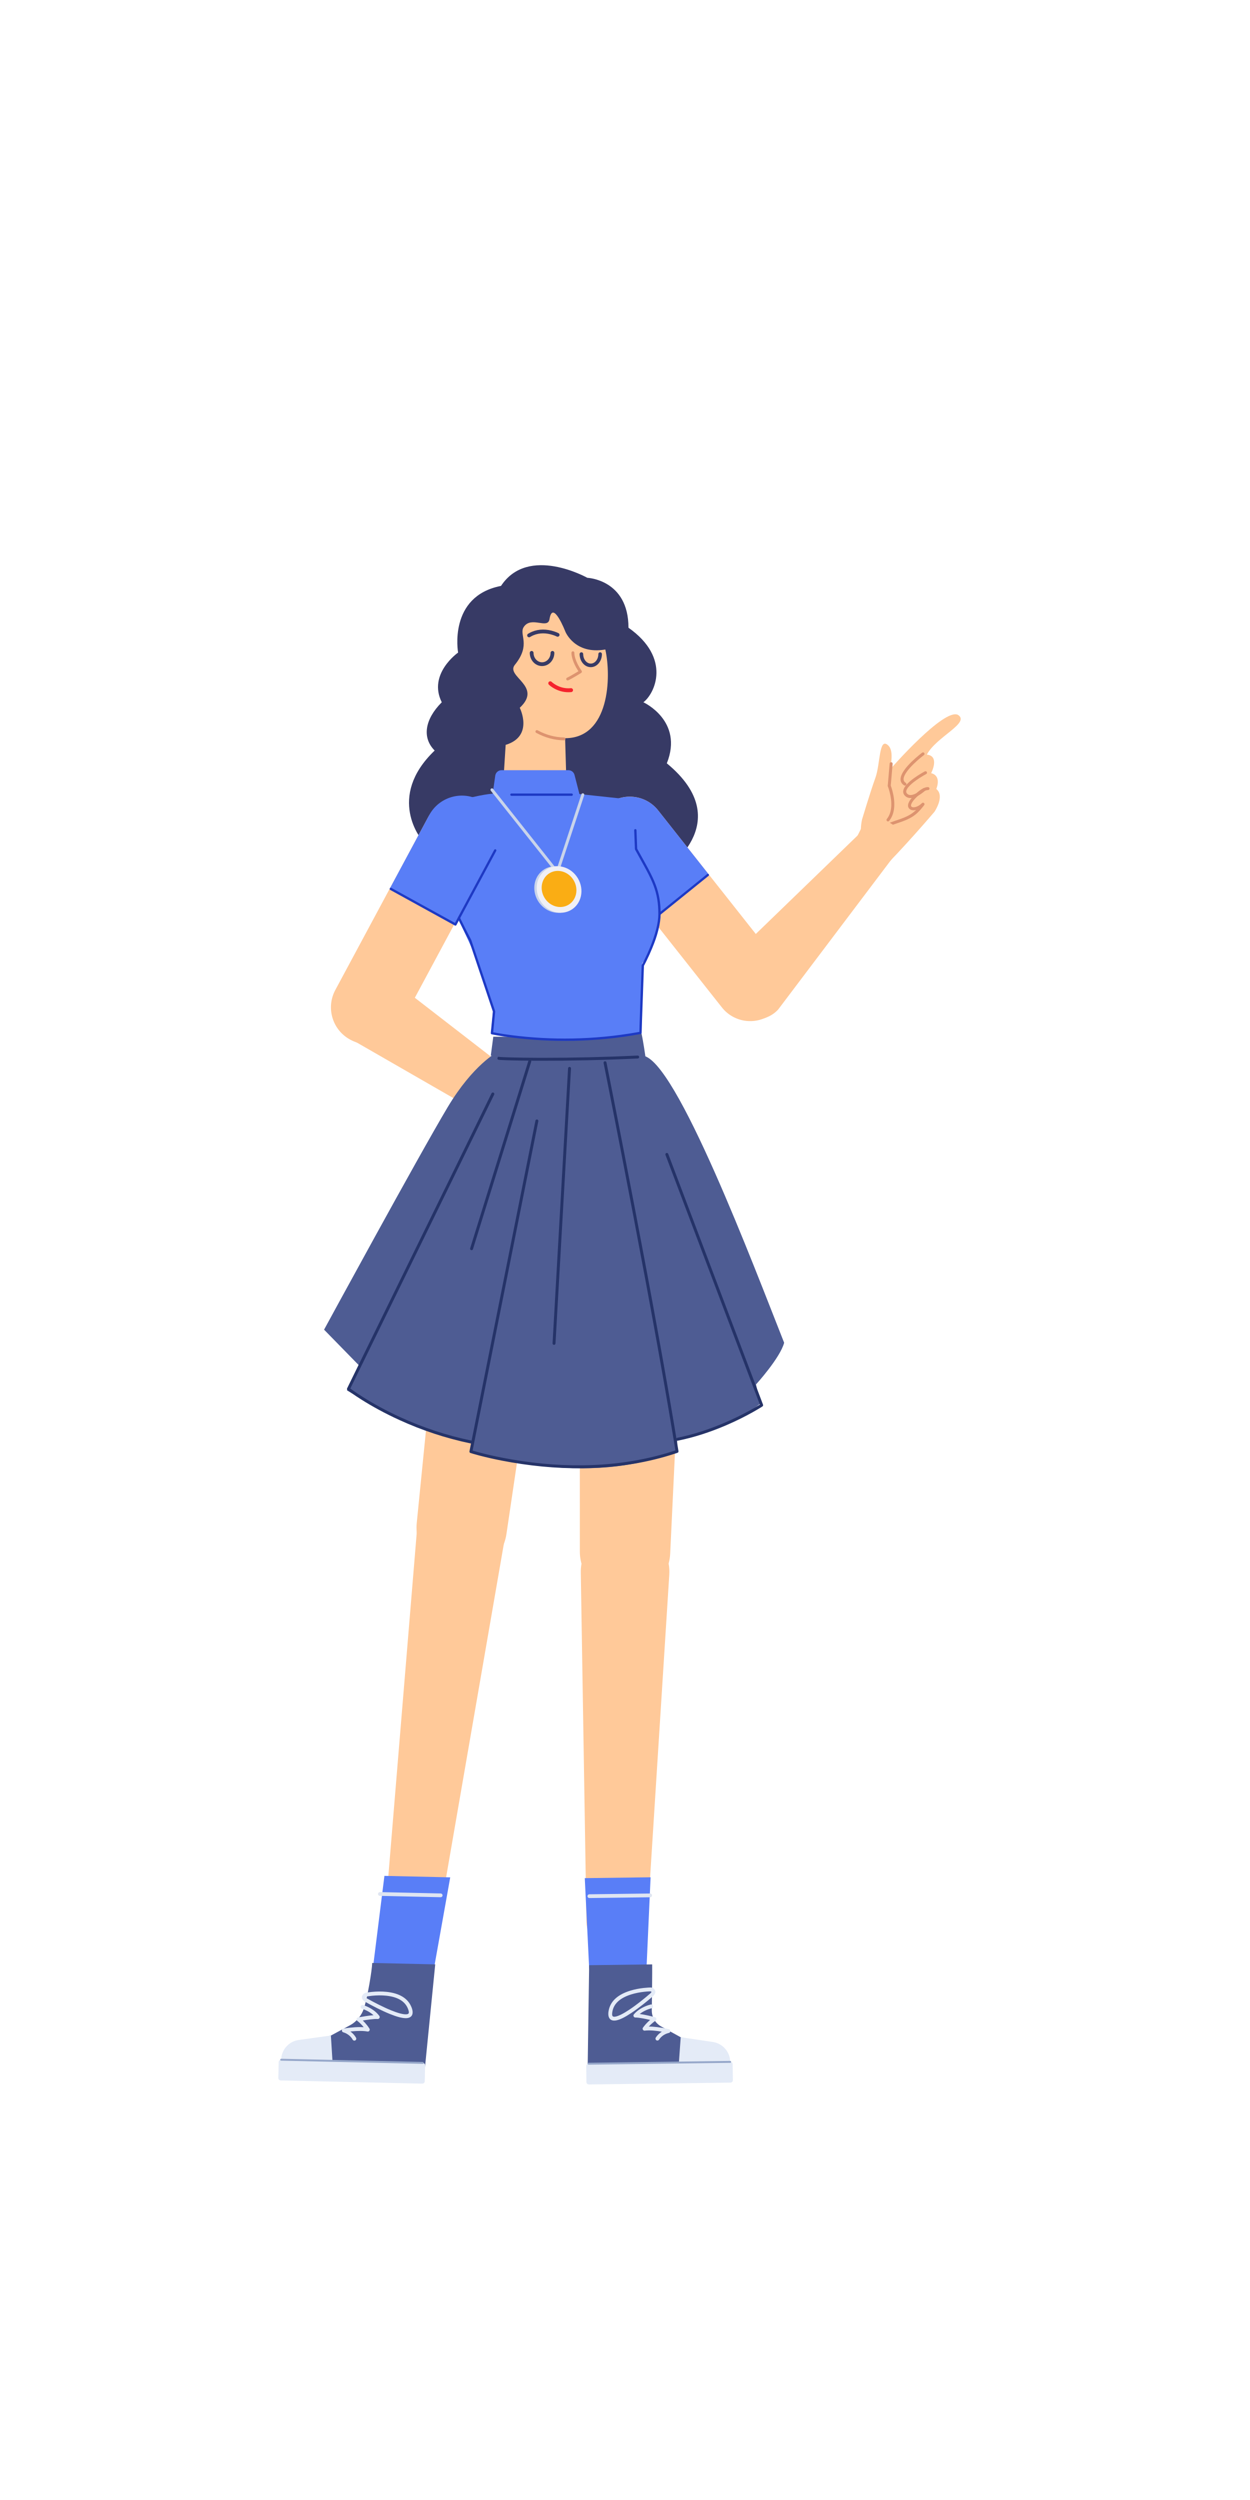 <?xml version="1.0" encoding="UTF-8"?>
<svg width="512px" height="1024px" viewBox="0 0 512 1024" version="1.1" xmlns="http://www.w3.org/2000/svg" xmlns:xlink="http://www.w3.org/1999/xlink">
    <!-- Generator: Sketch 61.2 (89653) - https://sketch.com -->
    <title>2.人物组件/7.设计师/站立/讨论</title>
    <desc>Created with Sketch.</desc>
    <defs>
        <polygon id="path-1" points="240.11 844.548 300.187 844.548 300.187 853.797 240.11 853.797"></polygon>
        <polygon id="path-3" points="112 843.657 172.129 843.657 172.129 853.456 112 853.456"></polygon>
        <polygon id="path-5" points="167.529 231.5 285.875 231.5 285.875 388.788 167.529 388.788"></polygon>
    </defs>
    <g id="2.人物组件/7.设计师/站立/讨论" stroke="none" stroke-width="1" fill="none" fill-rule="evenodd">
        <path d="M252.371,799.382 L252.371,799.382 C259.055,799.539 264.671,794.39 265.094,787.718 L274.139,644.976 C274.791,634.694 266.76,625.934 256.459,625.692 C246.159,625.449 237.722,633.822 237.891,644.124 L240.211,787.131 C240.319,793.818 245.686,799.226 252.371,799.382" id="Fill-1" fill="#FFC999"></path>
        <path d="M259.596,483.366 L259.596,483.366 C271.734,483.651 281.255,493.873 280.682,505.999 L274.508,636.376 C274.034,646.419 265.631,654.246 255.581,654.01 C245.531,653.773 237.504,645.559 237.503,635.506 L237.471,504.984 C237.468,492.843 247.46,483.081 259.596,483.366" id="Fill-3" fill="#FFC999"></path>
        <polygon id="Fill-5" fill="#597EF7" points="264.812 806.109 241.328 806.413 239.524 769.284 266.485 768.934"></polygon>
        <path d="M266.282,775.578 C266.708,775.572 267.057,775.913 267.063,776.339 C267.068,776.729 266.782,777.055 266.406,777.111 L266.302,777.119 L241.411,777.442 C240.985,777.448 240.636,777.107 240.63,776.681 C240.625,776.291 240.911,775.964 241.286,775.909 L241.391,775.9 L266.282,775.578 Z" id="Stroke-7" fill="#DFE5F1" fill-rule="nonzero"></path>
        <path d="M267.133,804.615 L241.315,804.949 L240.622,852.262 L298.799,851.508 L298.849,844.245 C298.856,841.575 296.951,839.283 294.325,838.804 L278.821,834.463 L270.829,830.049 C268.42,828.72 266.939,826.182 266.977,823.431 C267.056,817.519 267.178,807.493 267.133,804.615" id="Fill-9" fill="#4E5C93"></path>
        <mask id="mask-2" fill="white">
            <use xlink:href="#path-1"></use>
        </mask>
        <g id="Clip-12"></g>
        <path d="M241.204,853.797 L299.204,853.044 C299.755,853.038 300.194,852.585 300.187,852.036 L300.103,845.532 C300.097,844.981 299.644,844.542 299.095,844.548 L241.094,845.301 C240.545,845.308 240.104,845.76 240.11,846.309 L240.196,852.814 C240.203,853.364 240.655,853.804 241.204,853.797" id="Fill-11" fill="#E4EBF7"></path>
        <path d="M299.094,844.549 L299.094,844.549 C299.042,840.449 296.021,836.993 291.966,836.392 L278.82,834.442 L278.085,844.678 L299.094,844.549 Z" id="Fill-13" fill="#E4EBF7"></path>
        <path d="M299.089,844.154 C299.307,844.151 299.486,844.326 299.489,844.544 C299.491,844.734 299.358,844.895 299.179,844.934 L299.099,844.943 L241.099,845.695 C240.881,845.698 240.702,845.523 240.699,845.305 C240.697,845.115 240.83,844.954 241.009,844.915 L241.089,844.906 L299.089,844.154 Z" id="Stroke-15" fill="#96A7CA" fill-rule="nonzero"></path>
        <path d="M266.543,821.041 C266.968,820.946 267.39,821.213 267.485,821.638 C267.573,822.028 267.355,822.415 266.991,822.55 L266.582,822.661 C266.323,822.733 266.033,822.825 265.72,822.937 C264.824,823.256 263.929,823.669 263.098,824.184 C262.765,824.39 262.451,824.608 262.156,824.838 L262.04,824.932 L262.067,824.936 C262.478,824.991 262.923,825.062 263.4,825.148 L263.763,825.215 C264.25,825.306 264.758,825.41 265.281,825.523 C265.764,825.628 266.244,825.737 266.712,825.848 L268.206,826.22 C268.236,826.228 268.263,826.235 268.288,826.241 C268.92,826.409 269.072,827.214 268.591,827.61 L268.238,827.852 C268.013,828.01 267.761,828.201 267.488,828.425 C266.928,828.884 266.367,829.409 265.825,829.998 L265.754,830.076 L265.909,830.076 C266.197,830.077 266.493,830.085 266.796,830.099 L267.258,830.123 C268.547,830.203 269.919,830.377 271.311,830.617 C271.825,830.705 272.316,830.798 272.778,830.892 L273.23,830.987 C273.584,831.063 273.842,831.123 273.984,831.158 C274.816,831.362 274.771,832.561 273.926,832.702 L273.778,832.733 C273.629,832.769 273.418,832.83 273.163,832.924 C272.555,833.146 271.947,833.465 271.381,833.896 C270.823,834.323 270.335,834.837 269.938,835.451 C269.701,835.816 269.212,835.92 268.847,835.683 C268.481,835.446 268.377,834.958 268.614,834.592 C269.113,833.822 269.726,833.175 270.424,832.642 C270.585,832.519 270.745,832.406 270.904,832.3 L271.091,832.18 L271.044,832.172 C269.927,831.98 268.826,831.832 267.781,831.744 L267.16,831.698 C266.004,831.627 264.975,831.639 264.108,831.747 C263.422,831.832 262.966,831.056 263.374,830.498 C263.564,830.238 263.761,829.984 263.963,829.737 C264.651,828.895 265.381,828.155 266.119,827.516 L266.29,827.37 L265.652,827.222 L264.947,827.065 C264.437,826.955 263.943,826.854 263.472,826.766 C262.089,826.506 260.976,826.365 260.26,826.374 C259.589,826.382 259.214,825.601 259.642,825.083 C260.353,824.221 261.242,823.478 262.267,822.843 C263.201,822.264 264.196,821.804 265.19,821.45 L265.615,821.305 C266.014,821.175 266.332,821.088 266.543,821.041 Z" id="Stroke-17" fill="#E4EBF7" fill-rule="nonzero"></path>
        <path d="M266.622,814.075 L266.567,814.076 C266.327,814.078 266,814.088 265.599,814.109 C265.005,814.141 264.363,814.192 263.683,814.268 C261.82,814.475 259.964,814.828 258.214,815.362 C253.21,816.891 249.897,819.62 249.247,823.862 C248.83,826.582 250.024,827.948 252.298,827.573 C253.88,827.312 256.019,826.227 258.632,824.49 C259.409,823.973 260.218,823.405 261.05,822.794 C262.458,821.759 263.867,820.652 265.21,819.545 L266.254,818.672 L266.962,818.064 C267.076,817.993 267.339,817.784 267.605,817.514 C268.057,817.056 268.359,816.582 268.424,816.047 C268.529,815.174 267.958,814.494 266.886,814.119 C266.801,814.09 266.712,814.075 266.622,814.075 Z M266.488,815.654 C266.649,815.72 266.755,815.782 266.818,815.836 L266.853,815.87 L266.857,815.859 C266.844,815.964 266.71,816.175 266.482,816.406 C266.297,816.593 266.108,816.743 265.996,816.82 L264.741,817.883 C264.57,818.026 264.392,818.175 264.207,818.327 C262.885,819.417 261.498,820.507 260.116,821.522 C259.303,822.12 258.514,822.674 257.758,823.176 C255.323,824.795 253.338,825.802 252.042,826.016 C250.886,826.206 250.544,825.814 250.807,824.101 C251.346,820.583 254.189,818.242 258.675,816.872 C260.322,816.368 262.085,816.033 263.857,815.836 C264.652,815.748 265.353,815.697 265.923,815.672 L266.488,815.654 Z" id="Stroke-19" fill="#E4EBF7" fill-rule="nonzero"></path>
        <path d="M169.927,780.562 L169.927,780.562 C163.291,779.741 158.486,775.325 159.044,768.662 L170.96,624.634 C171.82,614.366 181.045,606.874 191.27,608.14 C201.496,609.406 208.616,618.922 206.945,629.089 L182.248,771.721 C181.163,778.318 176.563,781.384 169.927,780.562" id="Fill-21" fill="#FFC999"></path>
        <path d="M207.813,474.645 L207.813,474.645 C195.765,473.154 184.851,481.873 183.648,493.954 L170.697,623.833 C169.7,633.837 176.867,642.807 186.845,644.043 C196.821,645.277 205.96,638.325 207.432,628.38 L226.542,499.264 C228.32,487.254 219.861,476.137 207.813,474.645" id="Fill-23" fill="#FFC999"></path>
        <polygon id="Fill-25" fill="#597EF7" points="152.811 805.546 177.791 806.072 184.415 768.964 157.458 768.358"></polygon>
        <path d="M155.63,775.002 L180.518,775.562 C180.944,775.571 181.281,775.924 181.272,776.35 C181.263,776.74 180.966,777.056 180.588,777.098 L180.483,777.103 L155.595,776.544 C155.17,776.534 154.832,776.181 154.842,775.756 C154.851,775.365 155.148,775.049 155.525,775.007 L155.63,775.002 Z" id="Stroke-27" fill="#DFE5F1" fill-rule="nonzero"></path>
        <path d="M152.455,804.03 L178.269,804.61 L173.56,851.926 L115.393,850.62 L115.414,843.357 C115.429,840.687 117.358,838.413 119.988,837.96 L135.532,833.766 L143.566,829.428 C145.987,828.121 148.114,825.457 148.983,822.847 C150.585,818.017 152.383,806.907 152.455,804.03" id="Fill-29" fill="#4E5C93"></path>
        <mask id="mask-4" fill="white">
            <use xlink:href="#path-3"></use>
        </mask>
        <g id="Clip-32"></g>
        <path d="M172.964,853.456 L114.973,852.152 C114.424,852.14 113.989,851.684 113.999,851.134 L114.146,844.631 C114.158,844.081 114.616,843.644 115.165,843.658 L173.155,844.961 C173.705,844.975 174.14,845.429 174.129,845.98 L173.983,852.484 C173.969,853.033 173.513,853.468 172.964,853.456" id="Fill-31" fill="#E4EBF7"></path>
        <path d="M115.165,843.657 L115.165,843.657 C115.258,839.559 118.31,836.132 122.371,835.569 L135.533,833.744 L136.172,843.986 L115.165,843.657 Z" id="Fill-33" fill="#E4EBF7"></path>
        <path d="M115.173,843.263 L173.163,844.568 C173.381,844.573 173.554,844.753 173.549,844.971 C173.545,845.162 173.406,845.318 173.225,845.35 L173.146,845.357 L115.156,844.052 C114.938,844.047 114.765,843.866 114.77,843.648 C114.774,843.458 114.913,843.302 115.094,843.269 L115.173,843.263 Z" id="Stroke-35" fill="#96A7CA" fill-rule="nonzero"></path>
        <path d="M147.406,821.82 C147.506,821.396 147.93,821.132 148.354,821.232 L148.598,821.294 C148.875,821.37 149.249,821.487 149.694,821.651 C150.679,822.011 151.665,822.477 152.59,823.06 C153.618,823.708 154.509,824.465 155.217,825.341 C155.639,825.863 155.257,826.641 154.586,826.626 C153.869,826.61 152.753,826.74 151.366,826.987 C150.882,827.073 150.374,827.172 149.85,827.281 L149.152,827.429 L148.546,827.564 L148.701,827.697 C149.304,828.228 149.903,828.83 150.477,829.5 L150.818,829.911 C151.03,830.174 151.235,830.444 151.434,830.721 C151.836,831.283 151.372,832.054 150.687,831.962 C149.817,831.846 148.782,831.823 147.618,831.885 C146.579,831.94 145.476,832.059 144.35,832.227 L143.7,832.327 L143.863,832.433 C143.942,832.486 144.021,832.541 144.099,832.598 L144.337,832.774 C145.041,833.318 145.657,833.978 146.156,834.764 C146.389,835.132 146.28,835.619 145.912,835.853 C145.544,836.086 145.057,835.977 144.823,835.609 C144.427,834.984 143.937,834.459 143.373,834.024 C142.815,833.593 142.214,833.273 141.615,833.048 C141.262,832.916 140.996,832.846 140.862,832.822 C140.018,832.673 139.985,831.474 140.819,831.277 L141.551,831.119 C142.121,831.002 142.749,830.885 143.416,830.775 C144.83,830.544 146.224,830.379 147.535,830.309 C148.005,830.284 148.458,830.272 148.892,830.274 L149.057,830.275 L148.961,830.167 C148.535,829.697 148.098,829.268 147.658,828.881 L147.328,828.598 C147.127,828.43 146.937,828.281 146.762,828.15 L146.458,827.931 C146.401,827.891 146.359,827.864 146.335,827.848 C145.749,827.479 145.889,826.588 146.56,826.417 L147.266,826.243 L147.433,826.203 C148.103,826.044 148.813,825.885 149.529,825.736 C150.068,825.624 150.59,825.522 151.089,825.434 L151.807,825.312 C152.038,825.275 152.261,825.242 152.476,825.212 L152.82,825.166 L152.693,825.062 C152.496,824.906 152.29,824.755 152.076,824.609 L151.748,824.395 C150.925,823.876 150.039,823.457 149.151,823.132 C148.919,823.047 148.699,822.973 148.495,822.91 L148.14,822.806 C148.073,822.788 148.024,822.775 147.995,822.768 C147.57,822.669 147.307,822.244 147.406,821.82 Z" id="Stroke-37" fill="#E4EBF7" fill-rule="nonzero" transform="translate(147.803, 828.593) rotate(3) translate(-147.803, -828.593) "></path>
        <path d="M150.921,814.494 C150.832,814.493 150.745,814.507 150.661,814.535 C149.561,814.908 148.984,815.608 149.112,816.502 C149.185,817.019 149.478,817.48 149.911,817.927 C150.174,818.199 150.433,818.409 150.619,818.539 L150.691,818.608 L151.494,819.308 C151.743,819.522 152.009,819.747 152.29,819.983 C153.627,821.107 155.03,822.231 156.433,823.281 C157.262,823.902 158.067,824.478 158.841,825.003 C161.432,826.758 163.555,827.857 165.131,828.129 C167.396,828.52 168.598,827.164 168.207,824.445 C167.603,820.239 164.371,817.489 159.457,815.904 C157.586,815.301 155.591,814.908 153.597,814.683 C153.039,814.62 152.513,814.574 152.027,814.542 L151.35,814.506 C151.159,814.498 151.015,814.495 150.921,814.494 Z M151.046,816.074 L151.29,816.083 C151.378,816.086 151.476,816.091 151.586,816.097 C152.138,816.126 152.755,816.176 153.42,816.251 C155.317,816.465 157.212,816.838 158.973,817.406 C163.375,818.825 166.144,821.182 166.645,824.67 C166.891,826.383 166.546,826.772 165.399,826.574 C164.11,826.352 162.14,825.332 159.726,823.696 C158.974,823.186 158.189,822.624 157.379,822.018 C156.002,820.987 154.621,819.881 153.305,818.775 L152.522,818.11 L151.598,817.305 C151.413,817.169 151.227,817.018 151.045,816.829 L150.955,816.733 C150.815,816.574 150.722,816.431 150.688,816.333 L150.675,816.288 C150.721,816.232 150.839,816.156 151.046,816.074 Z" id="Stroke-39" fill="#E4EBF7" fill-rule="nonzero" transform="translate(158.687, 821.344) rotate(-12) translate(-158.687, -821.344) "></path>
        <path d="M232.56,467.151 L232.56,467.151 C230.059,471.075 224.914,472.337 220.882,470.016 L143.034,425.225 C136.017,420.872 133.907,411.624 138.347,404.661 C142.827,397.637 152.214,395.682 159.124,400.335 L230.547,455.589 C234.106,458.343 234.979,463.356 232.56,467.151" id="Fill-41" fill="#FFC999"></path>
        <path d="M223.955,481.472 C223.955,481.472 215.672,467.641 221.519,460.145 C226.814,453.358 234.223,457.823 234.223,457.823 C234.223,457.823 242.291,461.096 249.179,467.894 C253.72,472.373 261.487,481.763 259.456,484.466 C256.808,487.99 248.636,476.848 246.025,478.709 C243.346,480.619 244.862,483.046 246.499,489.7 C247.522,493.858 250.166,497.555 250.361,501.247 C250.741,508.462 234.65,503.255 223.955,481.472" id="Fill-43" fill="#FFC999"></path>
        <path d="M239.625,484.186 C239.919,484.19 240.16,484.408 240.202,484.689 L240.209,484.786 L240.212,485.01 C240.221,485.308 240.252,485.733 240.316,486.271 C240.451,487.401 240.697,488.658 241.083,490.013 C242.178,493.854 244.163,497.73 247.261,501.406 C247.471,501.656 247.439,502.03 247.19,502.24 C246.94,502.451 246.566,502.419 246.356,502.169 C243.145,498.36 241.084,494.334 239.945,490.337 C239.541,488.92 239.283,487.602 239.141,486.411 L239.09,485.945 C239.055,485.579 239.036,485.275 239.029,485.035 L239.025,484.77 C239.03,484.443 239.298,484.182 239.625,484.186 Z" id="Stroke-45" fill="#DD936F" fill-rule="nonzero"></path>
        <path d="M233.673,484.753 C233.994,484.691 234.304,484.902 234.365,485.223 C234.936,488.201 236.042,491.082 237.527,493.801 C238.314,495.242 239.157,496.544 240,497.685 L240.342,498.139 C240.452,498.282 240.559,498.418 240.661,498.545 L240.963,498.912 C241.028,498.99 241.077,499.046 241.108,499.081 C241.326,499.324 241.306,499.698 241.062,499.917 C240.819,500.135 240.445,500.114 240.227,499.871 L239.984,499.587 L239.896,499.48 C239.639,499.168 239.354,498.803 239.048,498.388 C238.175,497.206 237.303,495.859 236.489,494.369 C234.948,491.548 233.798,488.554 233.203,485.445 C233.141,485.124 233.352,484.814 233.673,484.753 Z" id="Stroke-47" fill="#DD936F" fill-rule="nonzero"></path>
        <path d="M228.309,482.356 C228.635,482.328 228.922,482.569 228.949,482.895 L228.966,483.039 C228.986,483.188 229.023,483.409 229.082,483.698 C229.222,484.389 229.439,485.199 229.748,486.124 C230.637,488.783 232.091,491.808 234.239,495.141 C234.416,495.415 234.337,495.781 234.062,495.959 C233.788,496.136 233.422,496.056 233.244,495.782 C231.043,492.367 229.546,489.252 228.625,486.499 C228.301,485.529 228.072,484.671 227.922,483.934 L227.854,483.581 C227.807,483.315 227.781,483.119 227.77,482.996 C227.742,482.67 227.984,482.383 228.309,482.356 Z" id="Stroke-49" fill="#DD936F" fill-rule="nonzero"></path>
        <mask id="mask-6" fill="white">
            <use xlink:href="#path-5"></use>
        </mask>
        <g id="Clip-52"></g>
        <path d="M271.385,357.151 C271.385,357.151 302.791,337.085 273.13,312.659 C280.109,295.211 263.534,287.651 263.534,287.651 C268.186,284.161 275.167,269.621 257.426,257.117 C257.426,237.343 240.556,236.665 240.556,236.665 C240.556,236.665 216.389,223.072 205.213,239.989 C183.463,244.217 187.636,267.295 187.636,267.295 C187.636,267.295 175.132,276.019 180.949,287.651 C173.969,294.629 172.805,302.189 178.04,307.424 C157.976,326.617 172.805,344.065 172.805,344.065 C172.805,344.065 161.587,373.46 199.537,373.46 C205.643,396.142 244.028,391.78 244.9,372.587 C267.583,383.929 271.385,357.151 271.385,357.151" id="Fill-51" fill="#373A65"></path>
        <path d="M247.939,266.033 C235.396,268.235 231.583,258.743 231.583,258.743 C231.583,258.743 226.408,245.375 225.082,253.582 C224.377,257.944 217.633,252.157 214.532,256.805 C212.447,259.936 217.663,263.968 210.885,272.311 C206.958,277.144 222.45,281 212.892,289.909 C212.892,289.909 218.792,301.552 207.119,305.098 L206.299,318.043 C205.831,325.445 211.715,331.705 219.131,331.693 C226.363,331.682 232.157,325.703 231.945,318.475 L231.469,302.371 C249.594,302.371 250.478,277.459 247.939,266.033" id="Fill-53" fill="#FFC999"></path>
        <path d="M224.814,279.294 C225.128,278.98 225.638,278.979 225.952,279.294 L226.117,279.444 C226.192,279.51 226.287,279.589 226.402,279.68 C226.796,279.99 227.258,280.303 227.783,280.595 C229.563,281.585 231.595,282.097 233.83,281.88 C234.273,281.837 234.666,282.161 234.709,282.604 C234.752,283.046 234.428,283.439 233.985,283.482 C231.399,283.733 229.049,283.14 227.001,282.001 C225.962,281.424 225.223,280.84 224.814,280.432 C224.5,280.118 224.5,279.608 224.814,279.294 Z" id="Stroke-55" fill="#F5222D" fill-rule="nonzero"></path>
        <path d="M234.708,266.768 C235.001,266.789 235.23,267.02 235.255,267.304 L235.256,267.409 C235.24,267.839 235.325,268.557 235.607,269.531 C236.06,271.098 236.906,272.856 238.244,274.773 C238.438,275.05 238.36,275.433 238.073,275.613 C236.647,276.508 235.42,277.234 234.387,277.808 L234.084,277.976 C233.776,278.144 233.504,278.288 233.269,278.409 L232.761,278.661 C232.465,278.798 232.113,278.668 231.976,278.372 C231.839,278.075 231.969,277.723 232.266,277.586 L232.565,277.439 L233.095,277.164 C233.226,277.094 233.367,277.019 233.516,276.937 L234.124,276.599 C234.755,276.243 235.457,275.832 236.231,275.361 L236.923,274.934 L236.736,274.649 C235.714,273.063 235.009,271.574 234.573,270.201 L234.47,269.86 C234.179,268.855 234.071,268.062 234.071,267.511 L234.076,267.316 C234.099,266.99 234.382,266.745 234.708,266.768 Z" id="Stroke-57" fill="#DD936F" fill-rule="nonzero"></path>
        <path d="M219.393,299.368 C219.549,299.081 219.909,298.975 220.196,299.131 C223.711,301.044 227.354,302.005 231.012,302.055 C231.339,302.059 231.6,302.328 231.596,302.654 C231.591,302.981 231.323,303.243 230.996,303.238 C227.145,303.185 223.313,302.175 219.63,300.171 C219.343,300.014 219.237,299.655 219.393,299.368 Z" id="Stroke-59" fill="#DD936F" fill-rule="nonzero"></path>
        <path d="M226.287,266.636 C226.715,266.636 227.061,266.982 227.061,267.41 C227.061,270.384 224.822,272.82 222.024,272.82 C219.228,272.82 216.989,270.384 216.989,267.41 C216.989,266.982 217.335,266.636 217.763,266.636 C218.19,266.636 218.537,266.982 218.537,267.41 C218.537,269.557 220.113,271.272 222.024,271.272 C223.936,271.272 225.513,269.557 225.513,267.41 C225.513,266.982 225.86,266.636 226.287,266.636 Z" id="Stroke-61" fill="#373A65" fill-rule="nonzero"></path>
        <path d="M245.818,267.167 C246.223,267.167 246.552,267.496 246.552,267.902 C246.552,270.84 244.54,273.272 241.982,273.272 C239.424,273.272 237.413,270.841 237.413,267.902 C237.413,267.496 237.741,267.167 238.147,267.167 C238.552,267.167 238.881,267.496 238.881,267.902 C238.881,270.085 240.303,271.804 241.982,271.804 C243.661,271.804 245.084,270.084 245.084,267.902 C245.084,267.496 245.412,267.167 245.818,267.167 Z" id="Stroke-63" fill="#373A65" fill-rule="nonzero"></path>
        <path d="M217.88,258.78 C220.835,257.533 223.964,257.659 226.922,258.609 C227.772,258.882 228.407,259.158 228.771,259.35 C229.149,259.55 229.294,260.018 229.094,260.396 C228.895,260.774 228.426,260.919 228.048,260.719 L227.854,260.625 C227.794,260.597 227.722,260.565 227.641,260.529 C227.292,260.378 226.892,260.225 226.448,260.083 C223.812,259.236 221.045,259.125 218.482,260.206 C218.014,260.404 217.557,260.64 217.114,260.918 C216.751,261.144 216.274,261.034 216.047,260.672 C215.821,260.309 215.931,259.832 216.293,259.605 C216.807,259.284 217.336,259.01 217.88,258.78 Z" id="Stroke-65" fill="#373A65" fill-rule="nonzero"></path>
        <path d="M348.99,346.827 L365.013,314.673 C365.013,314.673 386.532,290.046 392.344,292.785 C397.618,296.067 383.491,301.747 379.642,309.088 C385.092,309.655 381.388,316.702 381.388,316.702 C381.388,316.702 385.704,317.292 383.524,323.176 C387.139,326.058 382.771,332.49 382.771,332.49 C382.771,332.49 370.152,347.379 359.218,358.122 C359.218,358.122 344.236,368.302 348.99,346.827" id="Fill-67" fill="#FFC999"></path>
        <path d="M353.071,335.731 C353.071,335.731 356.48,324.344 358.559,318.601 C360.638,312.857 359.956,301.732 363.794,305.302 C366.374,307.703 364.787,313.982 363.884,318.659 C362.981,323.335 368.668,335.75 361.709,342.491 C357.007,347.045 350.872,346.705 353.071,335.731" id="Fill-69" fill="#FFC999"></path>
        <path d="M377.709,308.295 C377.981,308.092 378.366,308.148 378.569,308.419 C378.772,308.691 378.717,309.076 378.445,309.279 L378.086,309.555 L377.629,309.917 C377.468,310.046 377.301,310.182 377.127,310.325 C376.134,311.144 375.14,312.024 374.215,312.929 C373.172,313.95 372.282,314.938 371.596,315.865 C369.868,318.199 369.626,319.794 371,320.662 C371.287,320.844 371.372,321.223 371.191,321.51 C371.01,321.797 370.63,321.882 370.343,321.701 C368.156,320.318 368.513,317.964 370.609,315.134 C371.338,314.149 372.27,313.114 373.356,312.051 C374.309,311.119 375.327,310.217 376.345,309.378 L376.86,308.959 L377.597,308.38 C377.644,308.344 377.681,308.316 377.709,308.295 Z" id="Stroke-71" fill="#DD936F" fill-rule="nonzero"></path>
        <path d="M379.637,316.215 C379.795,316.515 379.68,316.886 379.38,317.045 L379.025,317.238 L378.571,317.495 C378.412,317.586 378.246,317.682 378.074,317.784 C377.089,318.366 376.105,318.998 375.188,319.656 C373.856,320.613 372.785,321.541 372.079,322.396 C371.043,323.65 370.908,324.535 371.667,325.198 C372.224,325.686 372.986,325.771 373.959,325.49 C374.69,325.279 375.49,324.873 376.312,324.328 C376.763,324.029 377.192,323.708 377.582,323.387 L377.88,323.136 C377.962,323.065 378.025,323.008 378.069,322.968 C378.316,322.736 378.705,322.749 378.937,322.997 C379.168,323.245 379.155,323.634 378.907,323.865 L378.776,323.984 C378.671,324.077 378.532,324.197 378.362,324.336 C377.941,324.682 377.48,325.028 376.991,325.352 C376.074,325.96 375.168,326.42 374.3,326.671 C372.961,327.057 371.774,326.924 370.858,326.123 C369.482,324.919 369.726,323.315 371.132,321.614 C371.918,320.663 373.061,319.671 374.472,318.658 C375.421,317.977 376.435,317.326 377.449,316.727 L377.961,316.428 C378.043,316.381 378.123,316.336 378.201,316.292 L378.807,315.958 C379.107,315.8 379.479,315.915 379.637,316.215 Z" id="Stroke-73" fill="#DD936F" fill-rule="nonzero"></path>
        <path d="M380.114,322.391 C380.453,322.395 380.724,322.674 380.72,323.013 C380.716,323.352 380.437,323.624 380.098,323.62 C379.275,323.609 378.126,324.16 376.65,325.398 C373.553,327.995 372.687,329.856 373.375,330.433 C374.088,331.031 376.118,330.493 377.623,328.967 C378.159,328.424 379.008,329.151 378.554,329.764 C378.434,329.926 378.314,330.084 378.193,330.239 C375.259,334.008 373.054,335.335 368.149,336.986 L367.352,337.25 C362.919,338.694 361.162,340.021 359.585,344.131 C359.463,344.448 359.108,344.606 358.791,344.485 C358.475,344.363 358.316,344.008 358.438,343.691 C360.13,339.283 362.124,337.703 366.644,336.19 L367.812,335.804 C371.201,334.66 373.192,333.698 375.084,331.898 L375.227,331.759 L375.216,331.763 C374.248,331.996 373.348,331.919 372.717,331.475 L372.586,331.375 C371.04,330.079 372.245,327.489 375.861,324.456 C377.541,323.048 378.941,322.376 380.114,322.391 Z" id="Stroke-75" fill="#DD936F" fill-rule="nonzero"></path>
        <path d="M365.065,312.201 C365.369,312.227 365.602,312.471 365.625,312.766 L365.624,312.866 L364.856,321.788 L364.991,322.158 L365.042,322.306 C365.218,322.821 365.394,323.399 365.558,324.025 C366.135,326.231 366.425,328.468 366.268,330.572 C366.102,332.791 365.443,334.714 364.194,336.235 C363.979,336.497 363.592,336.536 363.33,336.32 C363.067,336.105 363.029,335.718 363.244,335.456 C364.317,334.149 364.895,332.465 365.043,330.48 C365.188,328.53 364.915,326.421 364.369,324.336 C364.213,323.74 364.046,323.191 363.88,322.704 L363.715,322.244 C363.694,322.187 363.677,322.142 363.663,322.108 C363.639,322.048 363.624,321.985 363.619,321.921 L363.62,321.825 L364.4,312.76 C364.426,312.456 364.67,312.223 364.965,312.201 L365.065,312.201 Z" id="Stroke-77" fill="#DD936F" fill-rule="nonzero"></path>
        <path d="M366.369,338.367 L366.369,338.367 C363.213,335.398 358.353,335.359 355.335,338.28 L297.06,394.665 C291.882,400.027 293.725,408.718 299.326,413.988 L297.826,413.988 C303.474,419.304 313.761,419.062 318.772,413.455 L367.351,349.099 C369.846,345.892 369.421,341.238 366.369,338.367" id="Fill-79" fill="#FFC999"></path>
        <path d="M316.435,415.07 L316.435,415.07 C322.839,410.011 323.928,400.721 318.868,394.318 L269.572,331.927 C264.514,325.525 255.221,324.436 248.821,329.494 C242.417,334.552 241.328,343.844 246.388,350.246 L295.684,412.637 C300.742,419.039 310.033,420.13 316.435,415.07" id="Fill-81" fill="#FFC999"></path>
        <path d="M267.285,376.695 L246.387,350.245 C241.35,343.87 242.444,334.531 248.82,329.494 C255.195,324.456 264.534,325.551 269.571,331.927 L290.271,358.125 L267.285,376.695 Z" id="Fill-83" fill="#597EF7"></path>
        <path d="M248.196,329.392 C248.398,329.232 248.691,329.267 248.851,329.469 C249.011,329.671 248.976,329.965 248.774,330.124 C242.691,334.929 241.573,343.782 246.207,349.947 L246.418,350.222 L267.023,376.298 L289.643,358.026 C289.818,357.884 290.065,357.89 290.232,358.028 L290.299,358.096 C290.441,358.271 290.434,358.518 290.296,358.685 L290.229,358.752 L267.243,377.322 C267.064,377.467 266.81,377.457 266.642,377.31 L266.584,377.248 L245.686,350.8 C240.489,344.221 241.618,334.588 248.196,329.392 Z" id="Stroke-85" fill="#1D39C4" fill-rule="nonzero"></path>
        <path d="M263.191,432.404 C276.773,433.467 309.01,519.299 321.188,549.99 C319.567,556.172 309.661,567.075 309.661,567.075 C309.661,567.075 310.721,571.997 311.374,574.953 C299.785,584.486 277.367,589.664 277.367,589.664 L277.319,593.892 C241.48,610.394 193.486,594.579 193.486,594.579 C193.486,594.579 192.592,593.661 193.234,590.346 C176.962,590.157 142.118,569.513 142.118,569.513 L147.071,559.298 L132.739,544.631 C132.739,544.631 171.439,473.436 183.352,453.524 C193.808,436.043 203.617,431.009 203.617,431.009 C203.617,431.009 239.092,430.515 263.191,432.404" id="Fill-87" fill="#4E5C93"></path>
        <path d="M201.333,447.819 C201.48,447.52 201.841,447.396 202.141,447.543 C202.41,447.675 202.538,447.981 202.454,448.259 L202.418,448.35 L143.489,568.733 L144.042,569.138 L144.503,569.468 C145.667,570.295 147.039,571.216 148.61,572.209 C153.104,575.049 158.291,577.89 164.099,580.541 C173.129,584.664 182.819,587.94 193.05,590.054 C193.377,590.121 193.587,590.44 193.519,590.767 C193.452,591.094 193.132,591.304 192.806,591.236 C182.481,589.103 172.707,585.799 163.598,581.64 C157.738,578.965 152.504,576.098 147.965,573.23 C146.552,572.337 145.297,571.5 144.206,570.736 L143.804,570.453 C143.473,570.218 143.177,570.003 142.917,569.811 L142.403,569.425 C142.385,569.412 142.37,569.4 142.357,569.39 C142.16,569.236 142.081,568.98 142.149,568.747 L142.187,568.649 L201.333,447.819 Z" id="Stroke-89" fill="#253368" fill-rule="nonzero"></path>
        <path d="M272.931,472.285 C273.212,472.179 273.522,472.295 273.667,472.547 L273.709,472.636 L312.537,575.35 C312.637,575.615 312.54,575.913 312.303,576.068 L312.025,576.247 C311.8,576.39 311.534,576.555 311.228,576.742 L310.448,577.211 C309.77,577.614 309.021,578.046 308.206,578.501 C304.948,580.318 301.3,582.135 297.347,583.83 C290.897,586.596 284.275,588.764 277.641,590.105 C277.314,590.171 276.996,589.96 276.93,589.633 C276.864,589.306 277.075,588.988 277.402,588.922 C283.948,587.598 290.493,585.456 296.871,582.72 C300.784,581.042 304.395,579.244 307.618,577.446 L308.552,576.919 C309.303,576.489 309.987,576.085 310.599,575.711 L311.233,575.318 L272.58,473.063 C272.474,472.782 272.59,472.472 272.842,472.327 L272.931,472.285 Z" id="Stroke-91" fill="#253368" fill-rule="nonzero"></path>
        <path d="M247.703,434.698 C248.03,434.633 248.348,434.845 248.413,435.172 L249.884,442.581 L252.787,457.346 C253.106,458.975 253.431,460.638 253.761,462.332 L255.479,471.171 C258.627,487.406 261.75,503.782 264.72,519.7 L266.378,528.621 C266.799,530.901 267.215,533.159 267.625,535.393 L269.262,544.363 C272.761,563.648 275.686,580.524 277.907,594.4 C277.954,594.691 277.784,594.973 277.506,595.067 C275.748,595.665 273.969,596.218 272.169,596.727 C250.465,602.873 227.311,602.526 205.446,598.252 C202.243,597.626 199.329,596.959 196.744,596.288 L196.105,596.121 C195.282,595.902 194.545,595.697 193.898,595.509 L192.697,595.147 C192.437,595.063 192.27,594.818 192.279,594.554 L192.29,594.454 L219.313,459.018 C219.378,458.691 219.696,458.478 220.023,458.544 C220.317,458.602 220.518,458.866 220.508,459.156 L220.497,459.254 L193.581,594.156 L194.562,594.444 C195.118,594.603 195.737,594.774 196.415,594.953 C199.13,595.674 202.235,596.395 205.677,597.067 C227.372,601.308 250.345,601.652 271.84,595.566 C273.175,595.188 274.498,594.786 275.81,594.359 L276.634,594.084 L275.795,588.918 C273.396,574.297 270.314,556.766 266.676,536.912 L265.19,528.84 C264.909,527.32 264.626,525.79 264.339,524.251 C261.131,506.985 257.727,489.109 254.294,471.4 L251.364,456.362 C250.654,452.733 249.975,449.276 249.331,446.013 L247.229,435.408 C247.164,435.082 247.376,434.763 247.703,434.698 Z" id="Stroke-93" fill="#253368" fill-rule="nonzero"></path>
        <path d="M233.316,437.013 C233.615,437.03 233.852,437.263 233.882,437.552 L233.885,437.65 L227.534,550.29 C227.515,550.623 227.23,550.877 226.897,550.86 C226.597,550.842 226.361,550.609 226.33,550.32 L226.328,550.222 L232.679,437.582 C232.698,437.249 232.983,436.995 233.316,437.013 Z" id="Stroke-95" fill="#253368" fill-rule="nonzero"></path>
        <path d="M216.42,434.53 C216.519,434.211 216.858,434.033 217.176,434.132 C217.463,434.221 217.635,434.504 217.595,434.792 L217.574,434.888 L193.73,511.658 C193.631,511.976 193.292,512.154 192.974,512.055 C192.687,511.966 192.515,511.683 192.555,511.395 L192.576,511.3 L216.42,434.53 Z" id="Stroke-97" fill="#253368" fill-rule="nonzero"></path>
        <path d="M201.023,432.401 L202.047,424.639 C202.047,424.639 232.7,424.822 262.764,423.316 C263.525,426.761 264.396,432.964 264.396,432.964 C261.869,430.888 234.56,436.951 201.023,432.401" id="Fill-99" fill="#4E5C93"></path>
        <path d="M261.17,432.36 C261.503,432.345 261.786,432.602 261.801,432.935 C261.817,433.268 261.559,433.551 261.226,433.566 C247.155,434.225 233.513,434.508 221.467,434.483 L218.167,434.469 C214.733,434.445 211.654,434.394 209.156,434.325 L207.552,434.276 C206.551,434.241 205.734,434.205 205.154,434.169 L204.581,434.128 C204.506,434.121 204.44,434.114 204.384,434.107 C204.276,434.094 204.199,434.081 204.129,434.061 L204.082,434.055 C204.026,434.041 203.976,433.988 203.73,433.725 L203.821,433.23 C203.889,432.907 203.932,432.903 204.093,432.888 C204.219,432.844 204.35,432.845 204.468,432.882 L204.539,432.909 L204.809,432.935 L205.228,432.964 L206.123,433.011 C206.551,433.031 207.045,433.05 207.596,433.069 L209.19,433.118 C212.146,433.2 215.922,433.255 220.14,433.272 L222.812,433.277 C234.506,433.279 247.64,432.994 261.17,432.36 Z" id="Stroke-101" fill="#253368" fill-rule="nonzero"></path>
        <path d="M260.529,346.463 C263.642,353.246 269.408,364.922 270.125,372.635 C271.289,385.139 263.145,394.445 263.145,394.445 C263.145,394.445 263.064,390.767 262.274,423.165 C224.979,429.708 201.201,422.751 201.201,422.751 L201.929,414.164 L195.873,393.863 C195.873,393.863 192.191,386.303 184.631,369.435 C179.375,357.711 179.741,343.173 180.452,335.402 C180.756,332.072 183.077,329.273 186.297,328.368 C197.543,325.205 201.801,325.106 201.801,325.106 L202.86,317.687 C203.042,316.416 204.129,315.473 205.413,315.473 L232.827,315.473 C234.005,315.473 235.034,316.271 235.325,317.411 L237.335,325.245 L254.301,327.072 C256.964,327.594 258.974,331.296 259.25,333.996 L260.529,346.463 Z" id="Fill-103" fill="#597EF7"></path>
        <path d="M234.163,325.017 C234.427,325.017 234.64,325.23 234.64,325.494 C234.64,325.728 234.472,325.923 234.249,325.963 L234.163,325.971 L209.479,325.971 C209.216,325.971 209.002,325.757 209.002,325.494 C209.002,325.259 209.171,325.065 209.394,325.024 L209.479,325.017 L234.163,325.017 Z" id="Stroke-105" fill="#1D39C4" fill-rule="nonzero"></path>
        <path d="M201.128,323.031 C201.363,322.845 201.694,322.862 201.909,323.057 L201.976,323.129 L228.033,355.984 L238.147,325.337 C238.241,325.052 238.526,324.884 238.814,324.93 L238.909,324.953 C239.194,325.047 239.362,325.333 239.316,325.62 L239.293,325.715 L228.829,357.425 C228.689,357.851 228.159,357.972 227.846,357.68 L227.783,357.611 L201.03,323.879 C200.823,323.618 200.867,323.238 201.128,323.031 Z" id="Stroke-107" fill="#C9D4EA" fill-rule="nonzero"></path>
        <path d="M235.725,359.788 C238.463,364.405 237.23,370.193 232.97,372.719 C228.711,375.245 223.04,373.55 220.302,368.933 C217.565,364.316 218.799,358.526 223.058,356.002 C227.318,353.476 232.989,355.171 235.725,359.788" id="Fill-109" fill="#C9D4EA"></path>
        <path d="M236.709,359.765 C239.445,364.382 238.212,370.171 233.954,372.697 C229.694,375.223 224.022,373.527 221.286,368.911 C218.549,364.293 219.782,358.503 224.04,355.979 C228.3,353.453 233.972,355.148 236.709,359.765" id="Fill-111" fill="#F0F0F5"></path>
        <path d="M234.971,360.57 C237.096,364.155 236.138,368.649 232.832,370.609 C229.524,372.57 225.122,371.254 222.996,367.669 C220.871,364.086 221.828,359.59 225.134,357.63 C228.441,355.668 232.845,356.985 234.971,360.57" id="Fill-113" fill="#FAAD14"></path>
        <path d="M180.466,334.924 C180.729,334.932 180.936,335.152 180.929,335.415 L180.889,337.244 L180.883,337.593 C180.82,341.239 180.814,345.092 180.899,348.697 L180.928,349.777 C181.043,353.668 181.267,356.797 181.619,358.903 C182.018,361.299 183.553,365.372 185.932,370.62 L186.573,372.017 C186.791,372.489 187.015,372.968 187.244,373.452 C188.252,375.585 189.318,377.755 190.396,379.886 L191.205,381.476 C191.599,382.244 191.969,382.959 192.31,383.61 L193.036,385.001 L202.816,414.162 L202.839,414.36 L202.009,422.808 L202.136,422.834 C202.497,422.906 202.91,422.984 203.374,423.068 L203.732,423.132 C205.482,423.442 207.51,423.751 209.791,424.04 C225.361,426.012 242.981,426.023 261.133,422.787 L261.882,422.65 L261.971,419.441 L262.349,408.368 L262.819,395.447 L262.878,395.234 L263.167,394.695 L263.457,394.136 C263.609,393.842 263.768,393.525 263.935,393.187 C264.731,391.58 265.527,389.836 266.269,388.019 C267.324,385.436 268.182,382.922 268.773,380.561 C269.344,378.277 269.648,376.2 269.648,374.379 C269.648,369.821 269.044,366.323 267.687,362.714 C267.007,360.907 266.135,359.041 264.878,356.659 L263.825,354.713 L260.112,348.002 L260.053,347.79 L259.761,340.083 C259.751,339.82 259.956,339.599 260.219,339.589 C260.453,339.58 260.654,339.741 260.703,339.962 L260.714,340.047 L261.002,347.64 L264.463,353.893 L265.463,355.726 C266.878,358.376 267.838,360.405 268.58,362.378 C269.978,366.097 270.602,369.709 270.602,374.379 C270.602,376.287 270.287,378.439 269.698,380.792 C269.096,383.202 268.223,385.757 267.152,388.379 C266.4,390.219 265.595,391.983 264.79,393.611 L264.462,394.266 C264.303,394.58 264.152,394.871 264.011,395.139 L263.768,395.594 L262.976,417.864 C262.89,420.504 262.84,422.251 262.833,422.918 L262.832,423.05 C262.832,423.28 262.668,423.477 262.442,423.519 C243.784,426.981 225.656,427.011 209.672,424.987 C207.604,424.725 205.742,424.446 204.104,424.165 L203.566,424.072 C203.071,423.984 202.627,423.902 202.234,423.825 L201.389,423.654 C201.182,423.608 201.034,423.434 201.016,423.23 L201.016,423.141 L201.879,414.369 L192.164,385.377 L191.666,384.436 C191.337,383.809 190.976,383.116 190.59,382.367 L190.356,381.911 C189.001,379.268 187.646,376.536 186.382,373.859 C185.922,372.886 185.482,371.937 185.063,371.014 L184.621,370.03 C182.46,365.181 181.069,361.408 180.678,359.06 L180.583,358.447 C180.247,356.108 180.042,352.786 179.945,348.72 C179.872,345.617 179.866,342.334 179.905,339.156 L179.935,337.226 L179.975,335.388 C179.983,335.125 180.202,334.917 180.466,334.924 Z" id="Stroke-115" fill="#1D39C4" fill-rule="nonzero"></path>
        <path d="M143.617,425.923 L143.469,425.843 C136.162,421.919 133.42,412.812 137.344,405.506 L175.297,334.841 C179.221,327.534 188.328,324.793 195.634,328.716 L195.781,328.796 C203.088,332.72 205.831,341.827 201.906,349.133 L163.954,419.798 C160.029,427.104 150.924,429.846 143.617,425.923" id="Fill-117" fill="#FFC999"></path>
        <path d="M186.149,378.473 L202.452,348.117 C206.382,340.8 203.612,331.598 196.293,327.666 C188.976,323.736 179.772,326.508 175.842,333.825 L159.693,363.893 L186.149,378.473 Z" id="Fill-119" fill="#597EF7"></path>
        <path d="M202.416,348.098 C202.541,347.866 202.83,347.778 203.062,347.903 C203.269,348.014 203.36,348.255 203.291,348.47 L203.257,348.549 L186.953,378.904 C186.842,379.112 186.598,379.204 186.382,379.131 L186.303,379.097 L159.849,364.517 C159.618,364.389 159.534,364.099 159.661,363.869 C159.774,363.663 160.016,363.574 160.23,363.646 L160.309,363.681 L186.34,378.028 L202.416,348.098 Z" id="Stroke-121" fill="#1D39C4" fill-rule="nonzero"></path>
    </g>
</svg>